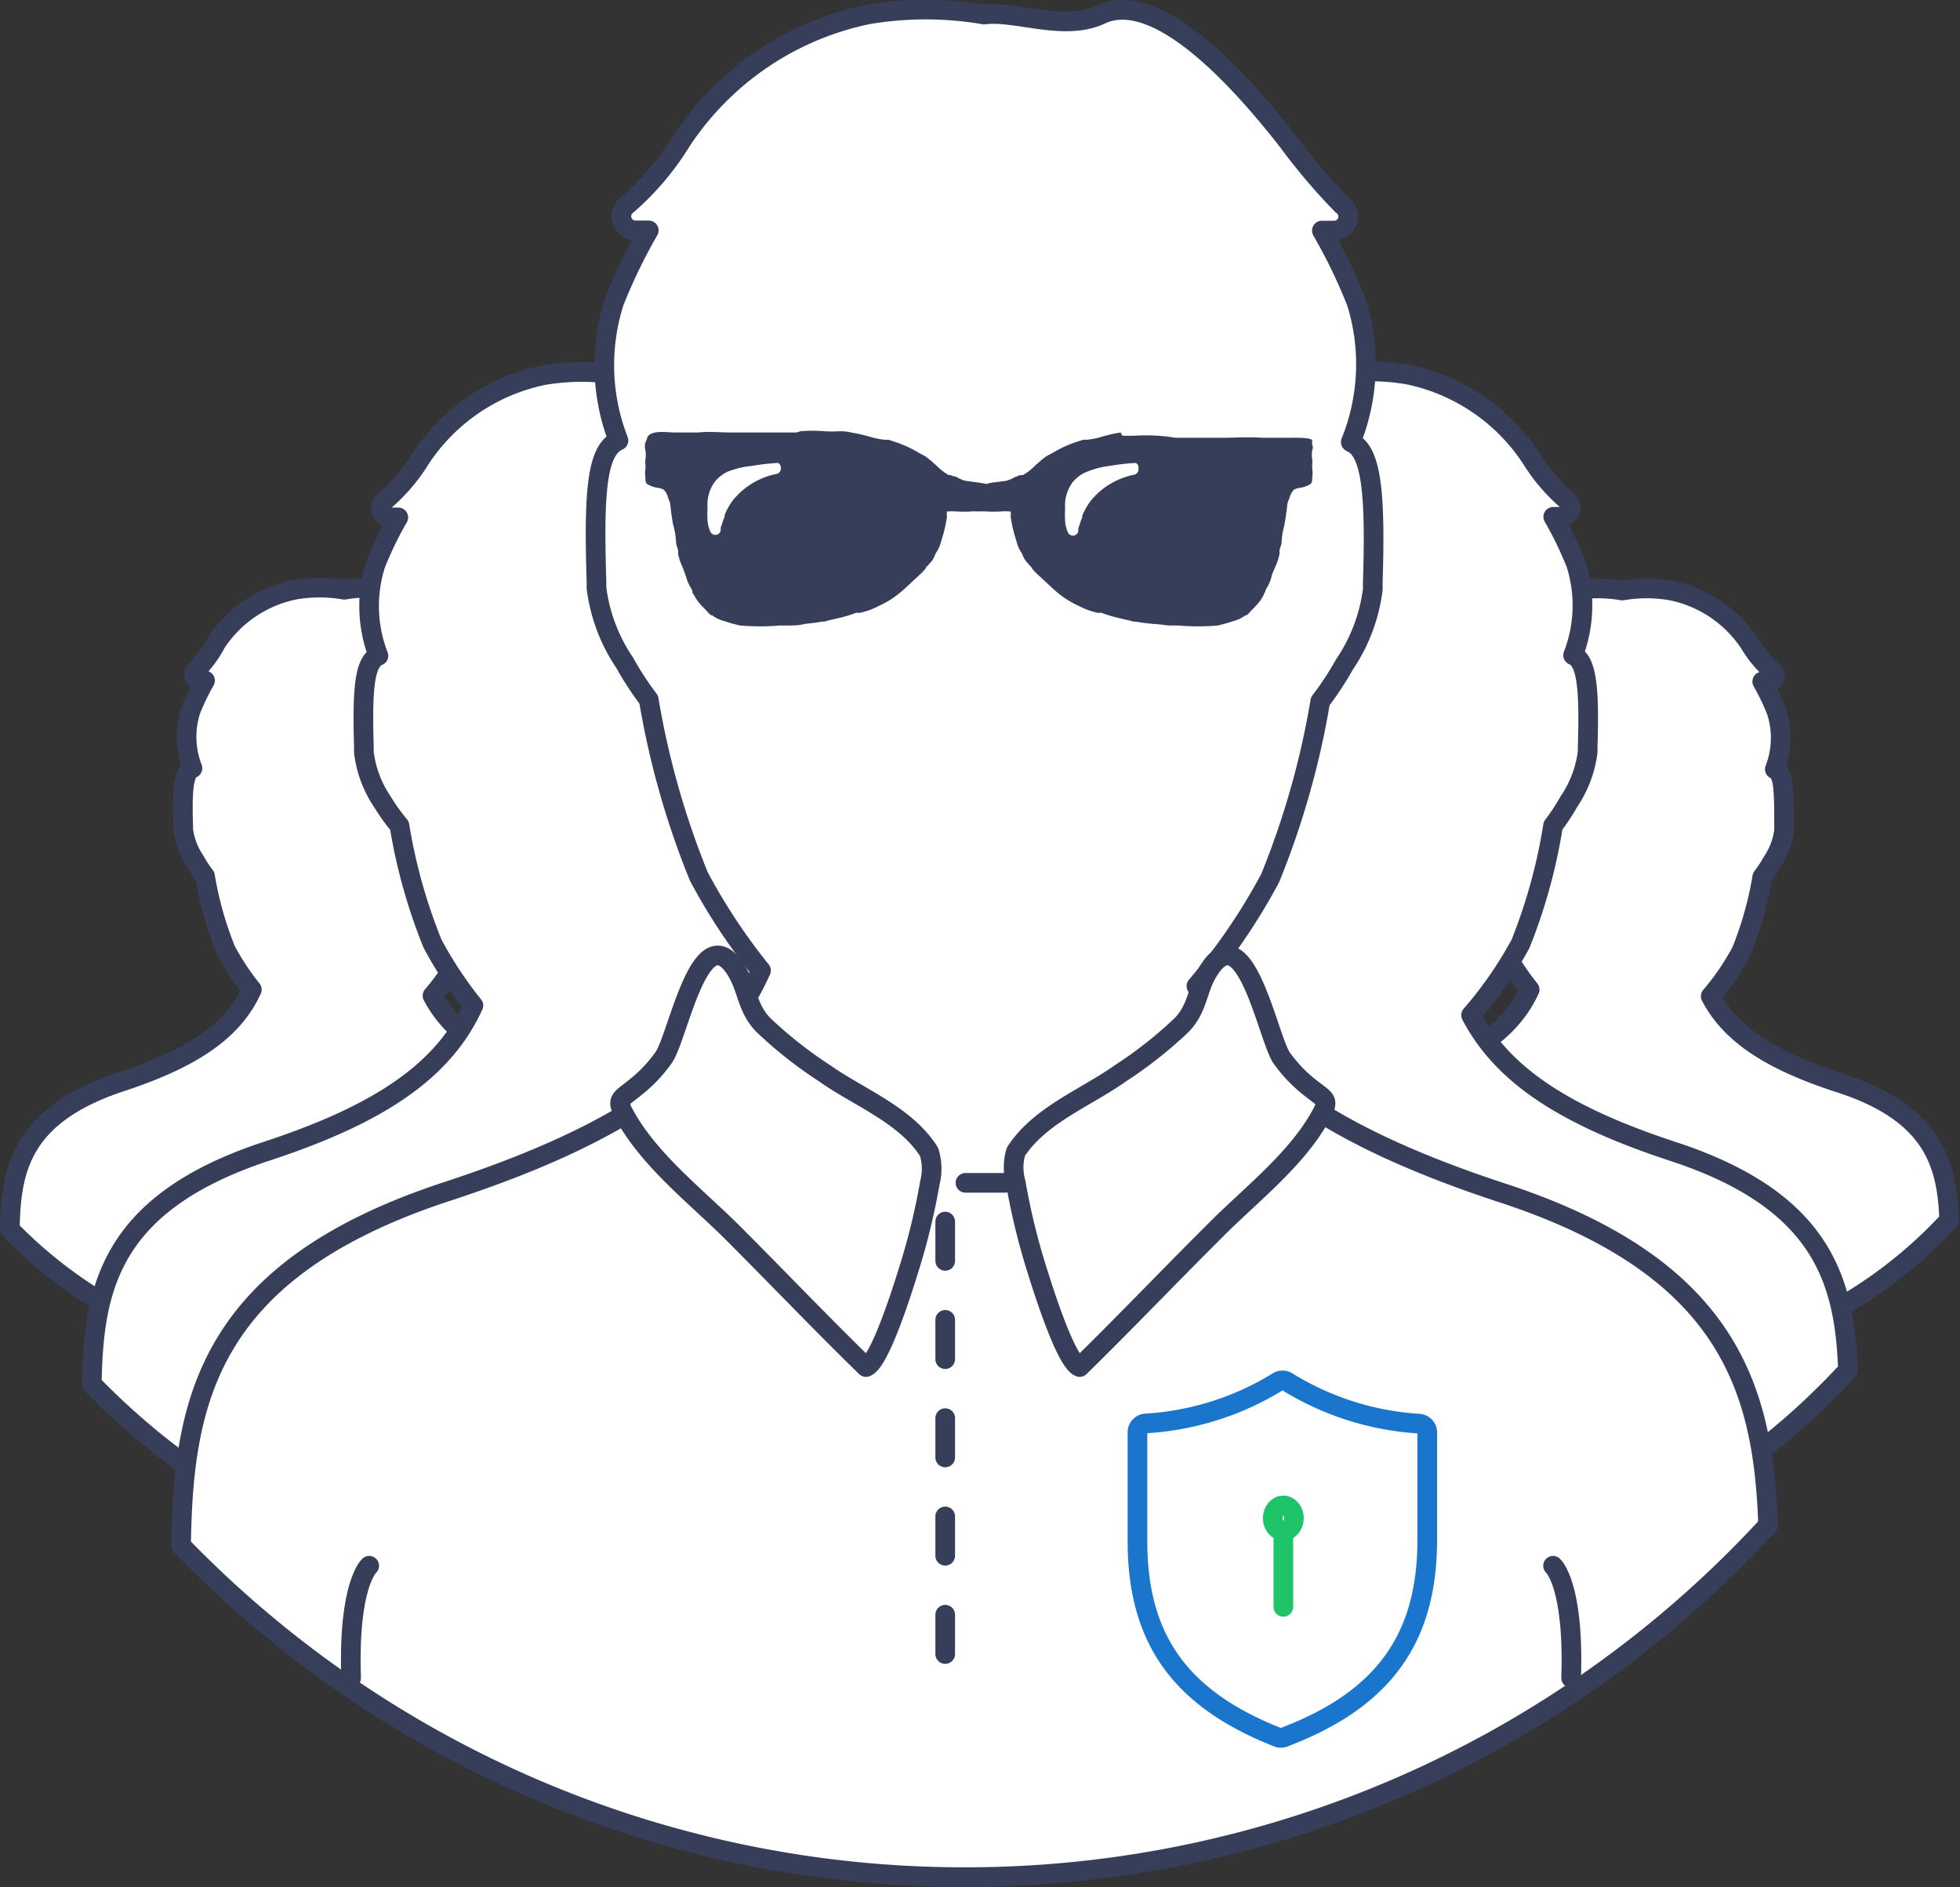 <svg xmlns="http://www.w3.org/2000/svg" width="99.7" height="95.99" viewBox="0 0 99.7 95.99">
  <rect x="0" y="0" width="99.7" height="95.99" fill="#333333" stroke="none"/>
  <title>icon-group</title>
  <g id="Layer_2" data-name="Layer 2">
    <g id="Benefits_-_1200" data-name="Benefits - 1200">
      <g id="Better_Way" data-name="Better Way">
        <g id="Respond">
          <g id="icon">
            <path d="M17.1,69.54a23.13,23.13,0,0,0,17-7.47c-.1-2.86-.8-5.46-5.62-7C25,53.88,23,52.56,22,50.65a12.75,12.75,0,0,0,1.56-2.29v0a17.66,17.66,0,0,0,1.06-3.77,6.5,6.5,0,0,0,.51-.78,3.63,3.63,0,0,0,.6-1.59v-.15c0-1.6,0-2.53-.31-2.86a.48.48,0,0,0-.16-.11,4.4,4.4,0,0,0,.09-2.94,11.61,11.61,0,0,0-.73-1.52h.27a.3.3,0,0,0,.28-.21.3.3,0,0,0-.12-.33A5.78,5.78,0,0,1,24,32.73,6.26,6.26,0,0,0,20,30a7.33,7.33,0,0,0-2.48,0A7.33,7.33,0,0,0,15,30a6.26,6.26,0,0,0-4,2.69A5.83,5.83,0,0,1,10,34.07a.3.3,0,0,0,.16.55h.27a11.6,11.6,0,0,0-.73,1.52,4.4,4.4,0,0,0,.09,2.94.48.48,0,0,0-.16.11c-.32.33-.36,1.26-.31,2.86v.15a3.64,3.64,0,0,0,.6,1.59,6.49,6.49,0,0,0,.51.78,17.66,17.66,0,0,0,1.06,3.77v0a12.63,12.63,0,0,0,1.32,2c-.94,2.06-2.95,3.47-6.65,4.69C1.06,56.71.55,59.5.5,62.54A23.12,23.12,0,0,0,17.1,69.54Z" style="fill: #fff;stroke: #373e5a;stroke-linecap: round;stroke-linejoin: round"/>
            <path d="M82.15,69.54a23.13,23.13,0,0,0,17-7.47c-.1-2.86-.8-5.46-5.62-7-3.55-1.16-5.51-2.49-6.51-4.39a12.75,12.75,0,0,0,1.56-2.29v0a17.66,17.66,0,0,0,1.06-3.77,6.5,6.5,0,0,0,.51-.78,3.63,3.63,0,0,0,.6-1.59v-.15c0-1.6,0-2.53-.31-2.86a.48.48,0,0,0-.16-.11,4.4,4.4,0,0,0,.09-2.94,11.61,11.61,0,0,0-.73-1.52H90a.3.3,0,0,0,.28-.21.3.3,0,0,0-.12-.33A5.78,5.78,0,0,1,89,32.73a6.26,6.26,0,0,0-4-2.69,7.33,7.33,0,0,0-2.48,0,7.33,7.33,0,0,0-2.48,0,6.26,6.26,0,0,0-4,2.69A5.83,5.83,0,0,1,75,34.07a.3.3,0,0,0,.16.55h.27a11.6,11.6,0,0,0-.73,1.52,4.4,4.4,0,0,0,.09,2.94.48.48,0,0,0-.16.11c-.32.33-.36,1.26-.31,2.86v.15a3.64,3.64,0,0,0,.6,1.59,6.49,6.49,0,0,0,.51.78,17.66,17.66,0,0,0,1.06,3.77v0a12.63,12.63,0,0,0,1.32,2c-.94,2.06-2.95,3.47-6.65,4.69-5.07,1.66-5.58,4.45-5.63,7.5A23.12,23.12,0,0,0,82.15,69.54Z" style="fill: #fff;stroke: #373e5a;stroke-linecap: round;stroke-linejoin: round"/>
            <path d="M30.92,81.49A36.55,36.55,0,0,0,57.85,69.7c-.16-4.52-1.27-8.62-8.88-11.12-5.61-1.84-8.71-3.93-10.29-6.94A20.14,20.14,0,0,0,41.16,48v0a27.9,27.9,0,0,0,1.68-6,10.26,10.26,0,0,0,.81-1.23,5.74,5.74,0,0,0,.95-2.52v-.23c.08-2.53,0-4-.49-4.52a.76.76,0,0,0-.25-.17A7,7,0,0,0,44,28.72a18.35,18.35,0,0,0-1.16-2.4h.42a.47.47,0,0,0,.44-.34.48.48,0,0,0-.19-.53,9.14,9.14,0,0,1-1.79-2.11,9.89,9.89,0,0,0-6.25-4.25,11.57,11.57,0,0,0-3.92,0,11.57,11.57,0,0,0-3.92,0,9.89,9.89,0,0,0-6.25,4.25,9.21,9.21,0,0,1-1.79,2.11.47.47,0,0,0,.25.87h.42a18.33,18.33,0,0,0-1.16,2.4,7,7,0,0,0,.15,4.64.76.76,0,0,0-.25.17c-.51.53-.56,2-.49,4.52v.23a5.75,5.75,0,0,0,.95,2.52A10.25,10.25,0,0,0,20.32,42,27.9,27.9,0,0,0,22,48v0a20,20,0,0,0,2.08,3.15c-1.49,3.26-4.66,5.49-10.51,7.41-8,2.63-8.82,7-8.9,11.84A36.53,36.53,0,0,0,30.92,81.49Z" style="fill: #fff;stroke: #373e5a;stroke-linecap: round;stroke-linejoin: round"/>
            <path d="M67.11,81.49A36.55,36.55,0,0,0,94,69.7c-.16-4.52-1.27-8.62-8.88-11.12-5.61-1.84-8.71-3.93-10.29-6.94A20.14,20.14,0,0,0,77.35,48v0A27.9,27.9,0,0,0,79,42a10.26,10.26,0,0,0,.81-1.23,5.74,5.74,0,0,0,.95-2.52v-.23c.08-2.53,0-4-.49-4.52a.76.76,0,0,0-.25-.17,7,7,0,0,0,.15-4.64,18.35,18.35,0,0,0-1.16-2.4h.42a.47.47,0,0,0,.44-.34.48.48,0,0,0-.19-.53,9.14,9.14,0,0,1-1.79-2.11,9.89,9.89,0,0,0-6.25-4.25,11.57,11.57,0,0,0-3.92,0,11.57,11.57,0,0,0-3.92,0,9.89,9.89,0,0,0-6.25,4.25,9.21,9.21,0,0,1-1.79,2.11.47.47,0,0,0,.25.87h.42a18.33,18.33,0,0,0-1.16,2.4,7,7,0,0,0,.15,4.64.76.76,0,0,0-.25.17c-.51.53-.56,2-.49,4.52v.23a5.75,5.75,0,0,0,.95,2.52A10.25,10.25,0,0,0,56.51,42a27.9,27.9,0,0,0,1.68,6v0a20,20,0,0,0,2.08,3.15c-1.49,3.26-4.66,5.49-10.51,7.41-8,2.63-8.82,7-8.9,11.84A36.53,36.53,0,0,0,67.11,81.49Z" style="fill: #fff;stroke: #373e5a;stroke-linecap: round;stroke-linejoin: round"/>
            <path d="M49.06,95.49A55.48,55.48,0,0,0,89.94,77.58C89.7,70.72,88,64.49,76.47,60.7c-8.52-2.79-13.22-6-15.61-10.54a30.58,30.58,0,0,0,3.75-5.49l0,0a42.36,42.36,0,0,0,2.55-9,15.58,15.58,0,0,0,1.23-1.87,8.72,8.72,0,0,0,1.44-3.82v-.35c.12-3.84,0-6.07-.74-6.87a1.16,1.16,0,0,0-.38-.27A10.56,10.56,0,0,0,69,15.37a27.85,27.85,0,0,0-1.76-3.64h.64a.72.72,0,0,0,.67-.51.72.72,0,0,0-.29-.8,30.59,30.59,0,0,1-2.72-3.2C61.47,2,58.16-.28,56,.74c-1.86.88-4.32-.21-5.94,0a17.57,17.57,0,0,0-5.94,0,15,15,0,0,0-9.48,6.46,14,14,0,0,1-2.71,3.2.72.72,0,0,0,.38,1.32H33a27.82,27.82,0,0,0-1.76,3.64,10.56,10.56,0,0,0,.22,7.05,1.16,1.16,0,0,0-.38.27c-.77.8-.86,3-.74,6.87v.35a8.72,8.72,0,0,0,1.44,3.82A15.57,15.57,0,0,0,33,35.59a42.35,42.35,0,0,0,2.55,9l0,0a30.29,30.29,0,0,0,3.16,4.78c-2.26,5-7.07,8.33-16,11.25-12.17,4-13.39,10.68-13.5,18A55.46,55.46,0,0,0,49.06,95.49Z" style="fill: #fff;stroke: #373e5a;stroke-linecap: round;stroke-linejoin: round"/>
            <path d="M79,79.65s1.08.94.92,5.71" style="fill: #fff;stroke: #373e5a;stroke-linecap: round;stroke-linejoin: round"/>
            <path d="M18.78,79.65s-1.08.94-.92,5.71" style="fill: #fff;stroke: #373e5a;stroke-linecap: round;stroke-linejoin: round"/>
            <path d="M65.22,88.4a.45.45,0,0,1-.16,0c-5-1.95-7.2-5-7.2-10V72.86a.45.45,0,0,1,.42-.45A14.43,14.43,0,0,0,65,70.29a.45.45,0,0,1,.48,0,14.42,14.42,0,0,0,6.7,2.13h0a.45.45,0,0,1,.42.45v5.47c0,5-2.22,8.09-7.2,10A.45.45,0,0,1,65.22,88.4Z" style="fill: #fff;stroke: #1976CC;stroke-linecap: round;stroke-linejoin: round"/>
            <g>
              <ellipse cx="65.28" cy="77.23" rx="0.54" ry="0.65" style="fill: #fff;stroke: #1fc469;stroke-linecap: round;stroke-linejoin: round"/>
              <line x1="65.28" y1="77.87" x2="65.28" y2="81.74" style="fill: #fff;stroke: #1fc469;stroke-linecap: round;stroke-linejoin: round"/>
            </g>
            <g>
              <polyline points="48.08 84.14 48.08 76.12 48.08 60.17 51.66 60.17" style="fill: #fff;stroke: #373e5a;stroke-linecap: round;stroke-linejoin: round;stroke-dasharray: 2,3"/>
              <path d="M67.26,56.61l-.18.32c-1.28,2.21-3.64,4-5.39,5.79-2.26,2.25-4.51,4.61-6.77,6.82-.68-.23-1.81-3.79-2.12-4.78a34.21,34.21,0,0,1-1.13-4.59,2.88,2.88,0,0,1,0-1.57c1.19-1.87,3.63-2.79,5.32-4a21.54,21.54,0,0,0,3.12-2.46c.85-.89.77-1.82,1.37-2.77,1.83-2.91,3,3.32,3.69,4.41a7.23,7.23,0,0,0,1.51,1.58C67.38,55.92,67.62,55.92,67.26,56.61Z" style="fill: #fff;stroke: #373e5a;stroke-linecap: round;stroke-linejoin: round"/>
              <path d="M47.3,60.17a34.22,34.22,0,0,1-1.13,4.59c-.31,1-1.44,4.56-2.12,4.78-2.27-2.21-4.51-4.56-6.77-6.82-1.75-1.75-4.11-3.58-5.39-5.79l-.18-.32c-.36-.69-.12-.7.55-1.25a7.22,7.22,0,0,0,1.51-1.58c.74-1.09,1.86-7.32,3.69-4.41.6,1,.52,1.89,1.37,2.77a21.39,21.39,0,0,0,3.12,2.46c1.68,1.2,4.13,2.11,5.31,4A2.88,2.88,0,0,1,47.3,60.17Z" style="fill: #fff;stroke: #373e5a;stroke-linecap: round;stroke-linejoin: round"/>
            </g>
            <path d="M32.83,22.9a1.39,1.39,0,0,1,0,.48.84.84,0,0,0,0,.22,2.43,2.43,0,0,1,0,.26,1.37,1.37,0,0,0,0,.43.09.09,0,0,1,0,.06.42.42,0,0,0,.07.26,1.42,1.42,0,0,0,.58.21.82.82,0,0,1,.28.09.87.87,0,0,1,.23.44s0,0,0,0a1,1,0,0,1,.12.45c.06.51.1.78.16,1a3.66,3.66,0,0,1,.12.81s0,.09.1.35a1.09,1.09,0,0,1,0,.2,2.81,2.81,0,0,0,.23.69c.07.17.15.41.19.53a2.16,2.16,0,0,0,.2.47.88.88,0,0,1,.11.22s0,.05,0,.05,0,.06.07.12a2.27,2.27,0,0,0,.39.56l.27.28a1.43,1.43,0,0,0,.22.22l.06,0a1.6,1.6,0,0,0,.6.29,6.74,6.74,0,0,0,.82.23,11.84,11.84,0,0,0,2,0l.39,0c.2,0,.63,0,.88-.08l.53-.06.39-.06.09,0,.22-.06.38-.09a6.94,6.94,0,0,0,1-.29.44.44,0,0,1,.18,0,3.73,3.73,0,0,0,1-.36,4.76,4.76,0,0,0,1.28-.85l.39-.36.42-.39a1.77,1.77,0,0,0,.3-.33c0-.07.08-.11.09-.1s0,0,0,0a.67.67,0,0,1,.11-.14,1.19,1.19,0,0,0,.26-.41.76.76,0,0,1,.11-.2,1.88,1.88,0,0,0,.21-.53,7.09,7.09,0,0,0,.29-1.22,1,1,0,0,1,0-.27,3.32,3.32,0,0,1,.52,0,6.74,6.74,0,0,0,.71,0,1.11,1.11,0,0,1,.27,0,1.36,1.36,0,0,1,.24,0,1.11,1.11,0,0,1,.27,0,6.74,6.74,0,0,0,.71,0,3.32,3.32,0,0,1,.52,0,1,1,0,0,1,0,.27,7.08,7.08,0,0,0,.29,1.22,1.88,1.88,0,0,0,.21.53.76.76,0,0,1,.11.2,1.19,1.19,0,0,0,.26.41.67.67,0,0,1,.11.14s0,0,0,0,.05,0,.09.1a1.77,1.77,0,0,0,.3.33l.42.39.39.36a4.76,4.76,0,0,0,1.28.85,3.73,3.73,0,0,0,1,.36.44.44,0,0,1,.18,0,6.94,6.94,0,0,0,1,.29l.38.09.22.06.09,0,.39.06.53.06c.25,0,.68.08.88.08l.39,0a11.84,11.84,0,0,0,2,0,6.74,6.74,0,0,0,.82-.23,1.6,1.6,0,0,0,.6-.29.13.13,0,0,1,.06,0,1.43,1.43,0,0,0,.22-.22l.27-.28a2.27,2.27,0,0,0,.39-.56c0-.07.06-.12.07-.12s0,0,0-.05a.88.88,0,0,1,.11-.22,2.16,2.16,0,0,0,.2-.47c0-.12.13-.36.19-.53a2.81,2.81,0,0,0,.23-.69,1.08,1.08,0,0,1,0-.2c.09-.27.11-.33.1-.35a3.66,3.66,0,0,1,.12-.81c.06-.27.1-.54.16-1a1,1,0,0,1,.12-.45s0,0,0,0a.87.87,0,0,1,.23-.44.82.82,0,0,1,.28-.09,1.42,1.42,0,0,0,.58-.21.42.42,0,0,0,.07-.26.09.09,0,0,1,0-.06,1.37,1.37,0,0,0,0-.43,2.41,2.41,0,0,1,0-.26.84.84,0,0,0,0-.22,1.39,1.39,0,0,1,0-.48.32.32,0,0,0,0-.27.54.54,0,0,1,0-.19c.07-.23-1.18-.16-1.32-.17l-.59,0-.61,0c-.7-.05-1.42,0-2.12,0l-.49,0-.54,0-.48,0-.39,0-.41,0a9.18,9.18,0,0,0-2-.11,7,7,0,0,1-.72,0A2.08,2.08,0,0,0,57,22a7.91,7.91,0,0,0-1,.23,4.06,4.06,0,0,1-.71.14l-.19,0-.22.07a6.1,6.1,0,0,0-1.34.6l-.33.18a6.14,6.14,0,0,0-.59.5,3,3,0,0,1-.59.45.13.13,0,0,0-.07,0,.12.12,0,0,1-.07,0s0,0,0,0-.05,0-.12.05l-.15.05a1.57,1.57,0,0,1-.45.19l-.52.07a1.73,1.73,0,0,0-.46.09s-.3-.06-.55-.09l-.52-.07a1.57,1.57,0,0,1-.45-.19l-.15-.05c-.07,0-.12,0-.12-.05s0,0,0,0a.12.12,0,0,1-.07,0,.13.13,0,0,0-.07,0,3,3,0,0,1-.59-.45,6.13,6.13,0,0,0-.59-.5l-.33-.18a6.1,6.1,0,0,0-1.34-.6l-.22-.07-.19,0a4.06,4.06,0,0,1-.71-.14,7.92,7.92,0,0,0-1-.23,2.08,2.08,0,0,0-.6-.06,7,7,0,0,1-.72,0,7.28,7.28,0,0,0-1.28,0,.51.51,0,0,1-.25.06h-.25l-.25,0-.41,0-.39,0-.48,0-.54,0-.49,0h-.46c-.55,0-1.1-.06-1.65,0l-.61,0-.59,0c-.39,0-1.36-.17-1.42.36A.68.68,0,0,0,32.83,22.9Z" style="fill: #373e5a"/>
            <g>
              <path d="M57.78,23.55a10.9,10.9,0,0,0-1.33.15,4.51,4.51,0,0,0-1.26.34,1.87,1.87,0,0,0-.65.52,2,2,0,0,0-.36,1.3,5.68,5.68,0,0,0,0,.66,1.65,1.65,0,0,0,.15.58.28.28,0,0,0,.37.12.26.26,0,0,0,.15-.21l0-.13,0,0,.06-.17a3.07,3.07,0,0,1,.14-.38l0-.09a3.24,3.24,0,0,1,.43-.76,3.79,3.79,0,0,1,2.21-1.33.28.28,0,0,0,.22-.31A.27.27,0,0,0,57.78,23.55Z" style="fill: #fff"/>
              <path d="M39.58,23.55a10.9,10.9,0,0,0-1.33.15A4.51,4.51,0,0,0,37,24a1.87,1.87,0,0,0-.65.52,2,2,0,0,0-.36,1.3,5.68,5.68,0,0,0,0,.66,1.65,1.65,0,0,0,.15.58.28.28,0,0,0,.37.12.26.26,0,0,0,.15-.21l0-.13,0,0,.06-.17a3.07,3.07,0,0,1,.14-.38l0-.09a3.24,3.24,0,0,1,.43-.76,3.79,3.79,0,0,1,2.21-1.33.28.28,0,0,0,.22-.31A.27.27,0,0,0,39.58,23.55Z" style="fill: #fff"/>
            </g>
          </g>
        </g>
      </g>
    </g>
  </g>
</svg>
